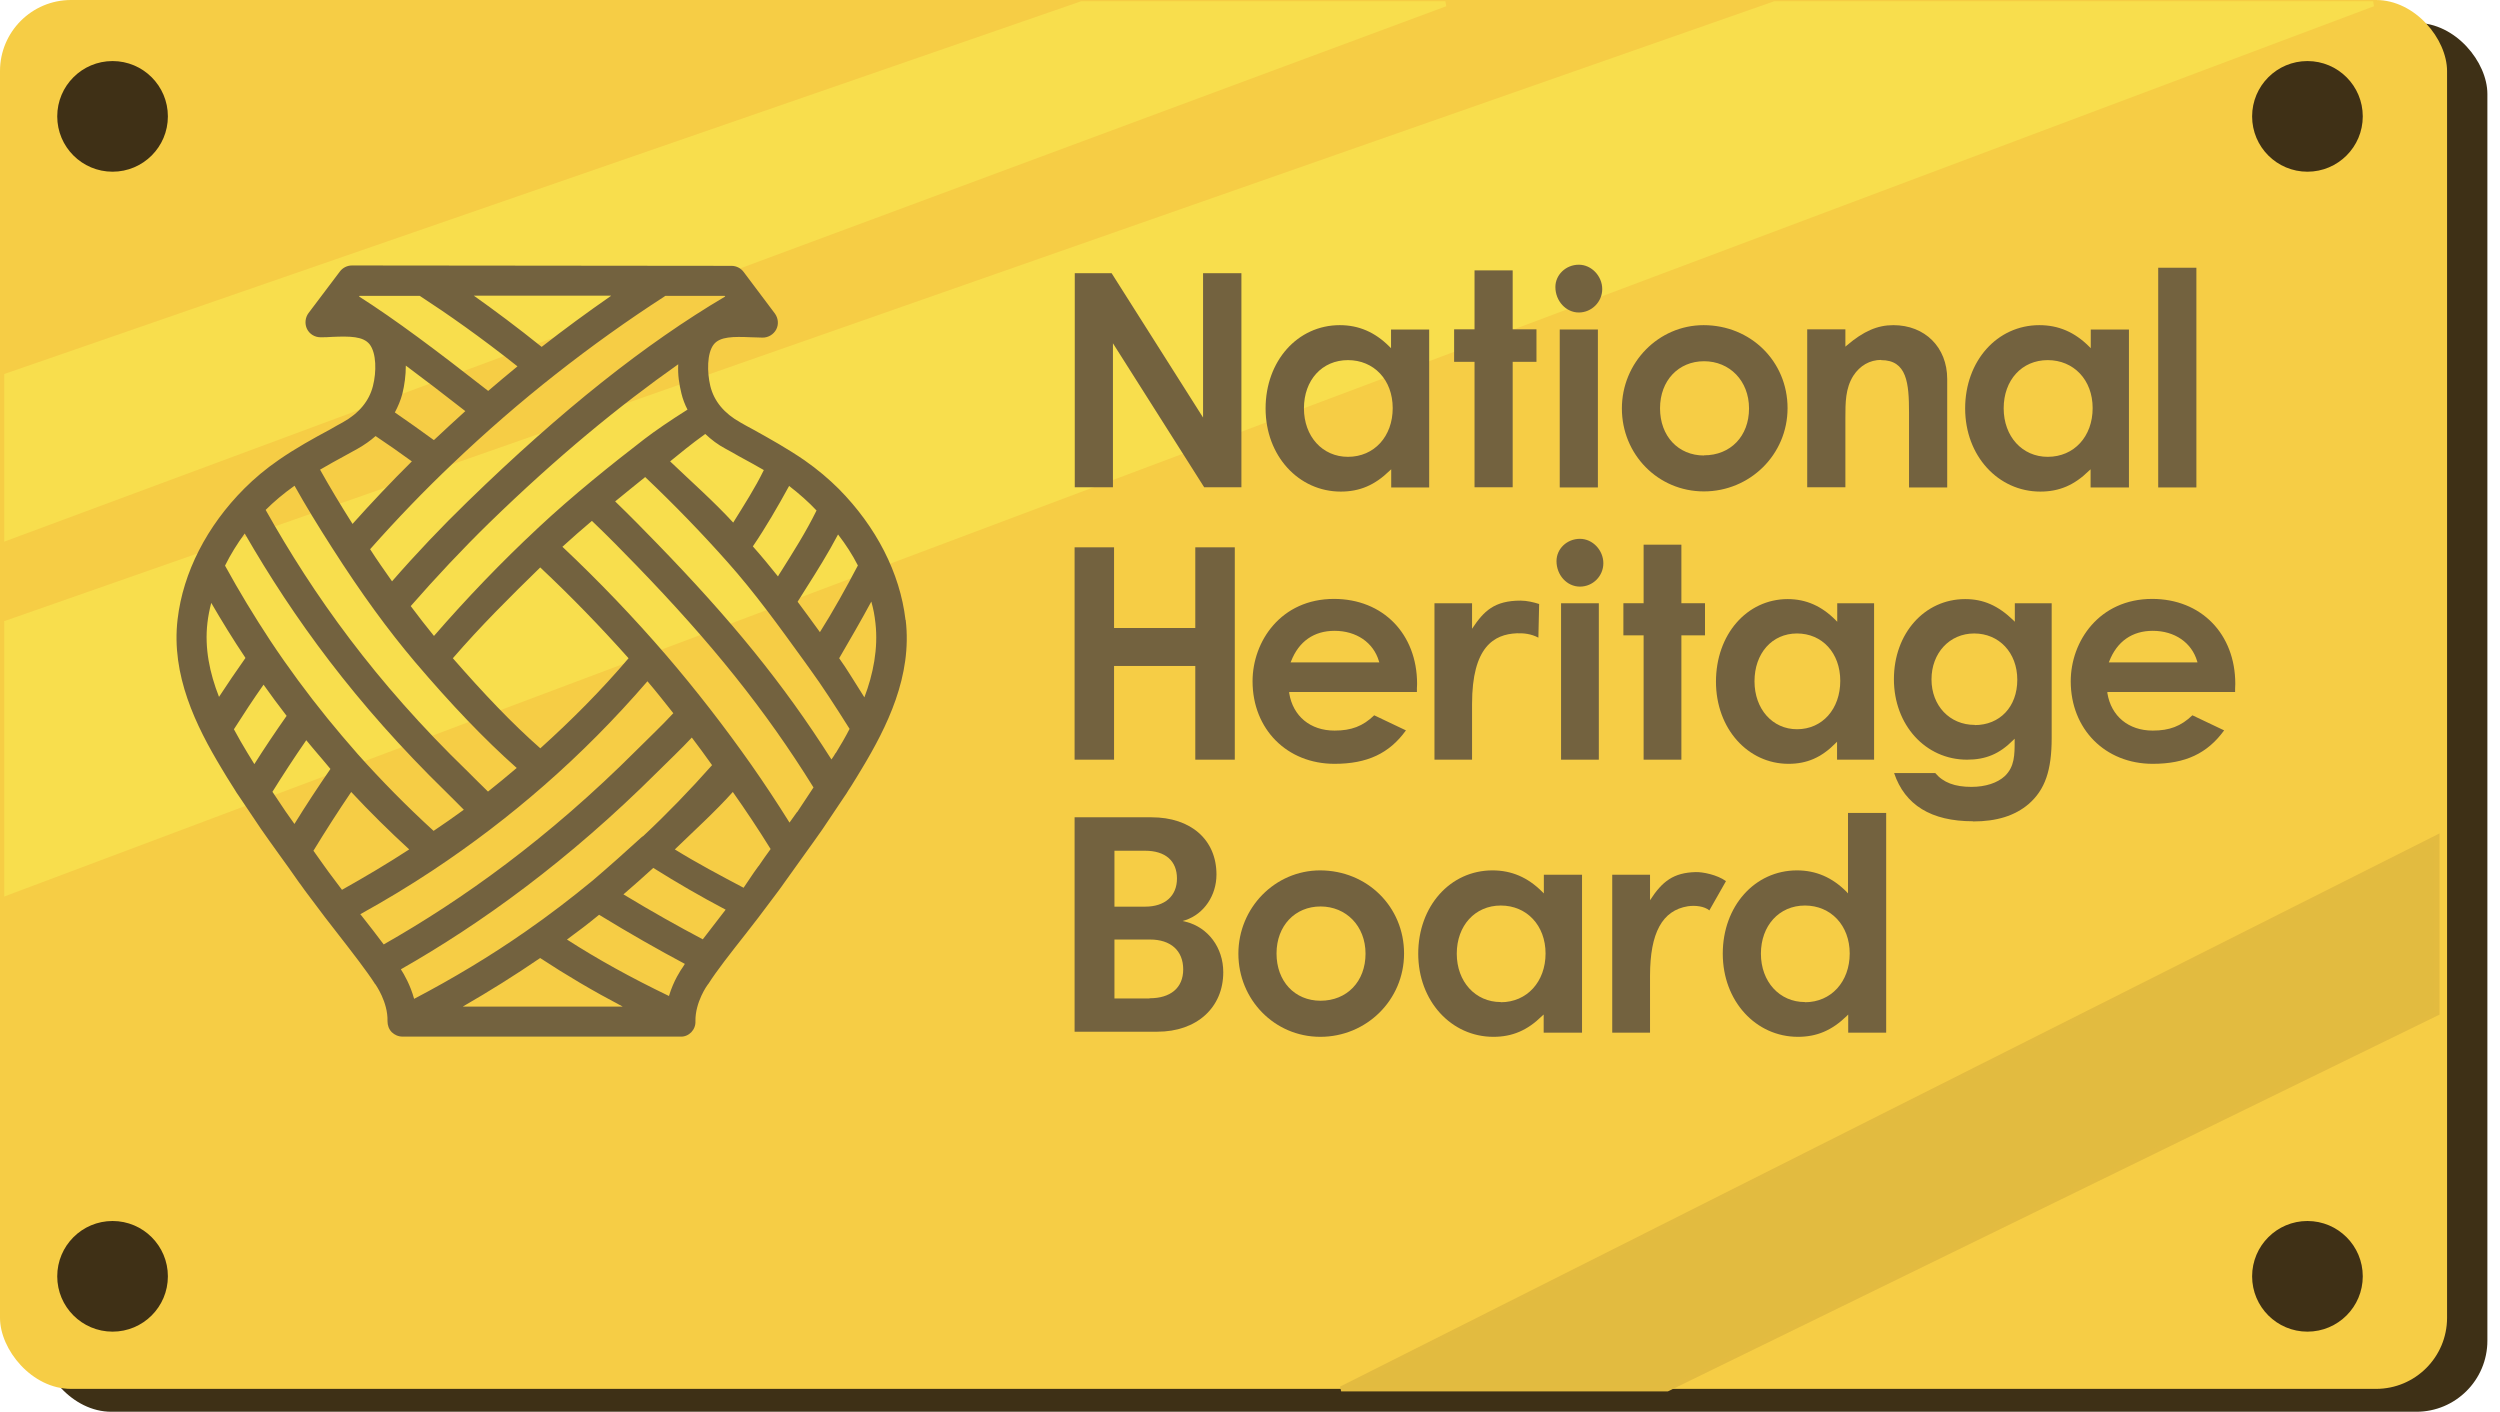 <svg width="85" height="48" viewBox="0 0 85 48" fill="none" xmlns="http://www.w3.org/2000/svg">
<rect x="1.371" y="0.778" width="83.2" height="47.222" rx="2.416" fill="#3E3016"/>
<rect width="83.2" height="47.222" rx="2.416" fill="#F6CD45"/>
<path d="M49.143 0.13H36.771L0.229 12.778V18.292L49.143 0.13Z" fill="#F8DE4D" stroke="#F8DE4D" stroke-width="0.173"/>
<path d="M80.686 0.13H60.336L0.229 21.181V30.357L80.686 0.13Z" fill="#F8DE4D" stroke="#F8DE4D" stroke-width="0.173"/>
<path d="M82.857 34.443V28.476L45.6 47.222H56.686L82.857 34.443Z" fill="#E2BB40" stroke="#E3BB40" stroke-width="0.173"/>
<circle cx="3.827" cy="3.957" r="1.881" fill="#3F3016"/>
<circle cx="78.453" cy="3.957" r="1.881" fill="#3F3016"/>
<circle cx="78.453" cy="43.395" r="1.881" fill="#3F3016"/>
<circle cx="3.827" cy="43.395" r="1.881" fill="#3F3016"/>
<g clip-path="url(#clip0_1_1434)">
<path d="M30.787 21.076C30.601 19.483 29.791 17.909 28.52 16.624C28.179 16.284 27.8 15.963 27.351 15.648C26.779 15.256 26.182 14.922 25.604 14.601C25.462 14.524 25.314 14.447 25.173 14.363C24.621 14.055 24.28 13.644 24.152 13.13C24.036 12.648 24.036 12.006 24.267 11.711C24.48 11.441 24.929 11.441 25.539 11.467C25.674 11.467 25.809 11.479 25.931 11.479C26.124 11.479 26.304 11.37 26.394 11.197C26.483 11.023 26.458 10.818 26.349 10.664L25.282 9.244C25.186 9.116 25.032 9.039 24.871 9.039L11.967 9.026C11.806 9.026 11.652 9.103 11.556 9.231L10.49 10.644C10.374 10.799 10.355 11.011 10.438 11.184C10.522 11.357 10.702 11.467 10.894 11.467C11.017 11.467 11.151 11.467 11.293 11.454C11.903 11.428 12.346 11.434 12.565 11.704C12.802 12.006 12.802 12.648 12.68 13.124C12.552 13.631 12.211 14.049 11.659 14.357C11.518 14.434 11.376 14.511 11.235 14.595C10.65 14.909 10.047 15.243 9.481 15.635C9.032 15.944 8.653 16.265 8.312 16.605C7.034 17.883 6.225 19.463 6.038 21.056C5.814 22.951 6.662 24.679 7.529 26.118C7.651 26.323 7.773 26.523 7.901 26.722L7.978 26.844C8.023 26.921 8.068 26.991 8.12 27.062L8.871 28.18C9.064 28.462 9.263 28.732 9.468 29.021C9.687 29.323 9.918 29.644 10.181 30.023L10.207 30.055C10.258 30.126 10.31 30.203 10.368 30.28L11.049 31.186C11.196 31.378 11.344 31.571 11.492 31.757C11.986 32.393 12.455 32.997 12.738 33.434C12.738 33.447 12.751 33.46 12.764 33.466C12.764 33.472 13.194 34.063 13.175 34.718C13.175 34.86 13.22 34.988 13.316 35.091C13.412 35.187 13.547 35.245 13.688 35.245H23.137C23.278 35.252 23.407 35.194 23.503 35.097C23.599 34.995 23.651 34.866 23.645 34.725C23.632 34.07 24.055 33.485 24.062 33.479C24.068 33.466 24.081 33.46 24.088 33.447C24.364 33.01 24.839 32.406 25.34 31.77C25.488 31.584 25.636 31.391 25.783 31.199L26.464 30.293C26.529 30.209 26.58 30.132 26.644 30.043C26.907 29.67 27.139 29.349 27.357 29.047C27.563 28.758 27.762 28.488 27.961 28.199L28.706 27.088C28.757 27.017 28.802 26.947 28.847 26.869L28.931 26.741C29.053 26.542 29.181 26.343 29.297 26.144C30.164 24.705 31.018 22.983 30.794 21.082L30.787 21.076ZM29.168 19.226C28.783 19.958 28.314 20.806 27.877 21.493C27.627 21.146 27.376 20.806 27.119 20.459C27.216 20.305 27.312 20.151 27.409 19.997C27.781 19.412 28.154 18.815 28.494 18.172C28.757 18.513 28.982 18.86 29.168 19.226ZM27.762 17.357C27.402 18.089 26.978 18.757 26.541 19.451C26.509 19.502 26.477 19.547 26.451 19.598C26.175 19.252 25.893 18.911 25.597 18.577C26.034 17.935 26.451 17.215 26.83 16.522C27.164 16.779 27.505 17.08 27.762 17.357ZM24.679 15.263C24.826 15.34 24.968 15.423 25.115 15.507C25.385 15.655 25.719 15.834 25.97 15.982C25.674 16.592 25.295 17.177 24.929 17.768C24.274 17.055 23.51 16.38 22.784 15.687C23.099 15.43 23.503 15.096 23.979 14.755C24.184 14.948 24.409 15.121 24.679 15.263ZM18.275 17.967C17.048 19.11 15.872 20.337 14.755 21.622C14.485 21.288 14.222 20.954 13.965 20.607C14.825 19.624 15.718 18.673 16.624 17.787C18.962 15.513 21.056 13.798 23.06 12.385C23.041 12.758 23.092 13.059 23.169 13.381C23.214 13.567 23.285 13.753 23.375 13.927C22.784 14.299 22.27 14.652 21.917 14.922C20.793 15.789 19.489 16.83 18.281 17.96L18.275 17.967ZM18.371 19.296C19.405 20.266 20.42 21.313 21.371 22.38C20.446 23.471 19.431 24.486 18.371 25.443C17.42 24.608 16.444 23.581 15.397 22.38C16.341 21.288 17.343 20.292 18.371 19.29V19.296ZM24.64 10.06L24.659 10.079C21.936 11.691 19.122 13.92 15.898 17.055C15.018 17.909 14.157 18.815 13.329 19.765C13.078 19.406 12.821 19.046 12.584 18.673C13.489 17.652 14.434 16.669 15.403 15.751C16.515 14.691 17.69 13.67 18.891 12.726C20.092 11.781 21.338 10.889 22.623 10.06H24.646H24.64ZM14.748 14.961C14.312 14.64 13.868 14.331 13.425 14.023C13.534 13.818 13.624 13.605 13.682 13.381C13.753 13.092 13.798 12.764 13.798 12.43C14.421 12.893 15.089 13.406 15.821 13.978C15.461 14.306 15.102 14.633 14.755 14.961H14.748ZM20.773 10.06C19.97 10.619 19.18 11.197 18.416 11.794C17.594 11.133 16.817 10.555 16.11 10.053H20.773V10.06ZM12.205 10.086L12.224 10.06H14.273C15.211 10.67 16.348 11.467 17.594 12.456C17.26 12.732 16.926 13.008 16.598 13.291C14.851 11.923 13.457 10.876 12.205 10.079V10.086ZM11.729 15.494C11.871 15.417 12.018 15.333 12.16 15.256C12.385 15.128 12.59 14.986 12.77 14.826C13.188 15.108 13.599 15.391 14.003 15.687C13.316 16.367 12.642 17.08 11.986 17.813C11.575 17.164 11.209 16.554 10.882 15.969C11.151 15.809 11.434 15.655 11.729 15.494ZM10.014 16.515C10.387 17.183 10.811 17.877 11.293 18.628C12.295 20.196 13.194 21.422 14.1 22.495C15.352 23.966 16.463 25.129 17.568 26.111C17.253 26.381 16.913 26.657 16.592 26.914C16.354 26.689 16.129 26.452 15.898 26.227C12.744 23.176 10.657 20.228 9.032 17.337C9.314 17.055 9.642 16.779 10.014 16.515ZM8.325 18.147C9.976 21.011 12.083 23.921 15.166 26.927C15.371 27.126 15.57 27.332 15.77 27.531C15.436 27.775 15.095 28.013 14.742 28.25C13.836 27.422 12.969 26.542 12.166 25.643C11.787 25.212 11.447 24.808 11.132 24.422C10.445 23.574 9.79 22.688 9.186 21.776C8.64 20.947 8.126 20.099 7.651 19.232C7.837 18.853 8.062 18.494 8.319 18.14L8.325 18.147ZM7.445 23.69C7.13 22.887 6.951 22.039 7.053 21.172C7.079 20.947 7.124 20.722 7.182 20.498C7.548 21.127 7.927 21.744 8.332 22.348C8.332 22.354 8.344 22.36 8.344 22.373C8.036 22.81 7.734 23.253 7.445 23.696V23.69ZM8.646 25.977C8.569 25.848 8.486 25.72 8.409 25.591C8.254 25.334 8.1 25.071 7.953 24.795C8.28 24.281 8.608 23.78 8.961 23.279C9.205 23.626 9.468 23.979 9.745 24.339C9.34 24.917 8.974 25.463 8.646 25.983V25.977ZM10.014 28.019C9.912 27.878 9.815 27.743 9.719 27.602L9.263 26.921C9.603 26.375 9.982 25.79 10.413 25.167C10.548 25.334 10.682 25.488 10.817 25.649C10.869 25.707 10.914 25.765 10.965 25.822C11.055 25.932 11.145 26.041 11.235 26.144C10.811 26.76 10.4 27.383 10.008 28.019H10.014ZM11.184 29.663C11.132 29.593 11.087 29.529 11.036 29.458L11.017 29.432C10.888 29.252 10.772 29.085 10.657 28.925C11.068 28.25 11.492 27.589 11.941 26.927C12.571 27.602 13.226 28.25 13.913 28.88C13.175 29.362 12.404 29.818 11.627 30.254L11.184 29.663ZM13.046 32.111C12.815 31.802 12.558 31.468 12.288 31.128L12.25 31.083C13.098 30.614 13.92 30.119 14.723 29.586C16.039 28.713 17.305 27.749 18.487 26.715C19.739 25.623 20.921 24.429 22.013 23.163C22.315 23.517 22.604 23.883 22.893 24.249C22.501 24.673 22.071 25.077 21.653 25.495C18.628 28.52 15.712 30.595 13.046 32.111ZM13.637 32.952C16.354 31.404 19.315 29.272 22.353 26.246C22.745 25.855 23.15 25.476 23.522 25.077C23.754 25.386 23.985 25.694 24.21 26.015C23.465 26.857 22.681 27.666 21.872 28.424C21.84 28.443 21.814 28.462 21.788 28.488C21.281 28.951 20.728 29.445 20.157 29.933C19.424 30.537 18.66 31.122 17.883 31.661C16.669 32.509 15.391 33.273 14.08 33.961C13.952 33.492 13.74 33.126 13.631 32.959L13.637 32.952ZM15.744 34.218C16.637 33.704 17.51 33.158 18.365 32.573C19.245 33.151 20.157 33.691 21.172 34.224H15.744V34.218ZM23.221 32.875C23.156 32.965 22.899 33.344 22.745 33.864C21.441 33.235 20.324 32.618 19.277 31.944C19.656 31.668 20.003 31.404 20.369 31.102C21.428 31.751 22.405 32.303 23.285 32.772C23.259 32.817 23.246 32.83 23.221 32.875ZM24.518 31.128C24.306 31.398 24.088 31.687 23.895 31.937C23.079 31.507 22.174 31 21.197 30.409C21.531 30.126 21.884 29.805 22.212 29.509C23.009 30.01 23.831 30.486 24.672 30.929C24.621 30.993 24.569 31.064 24.518 31.128ZM25.79 29.445C25.738 29.522 25.681 29.593 25.629 29.67L25.282 30.184C24.492 29.766 23.702 29.349 22.944 28.88C23.593 28.25 24.312 27.602 24.916 26.927C25.385 27.595 25.77 28.173 26.201 28.867C26.072 29.047 25.931 29.24 25.79 29.451V29.445ZM27.1 27.608C27.017 27.73 26.933 27.846 26.843 27.968C26.426 27.3 25.989 26.638 25.539 25.996C24.64 24.718 23.67 23.465 22.655 22.283C21.544 20.992 20.356 19.753 19.122 18.59C19.45 18.288 19.771 18.012 20.125 17.71C20.658 18.217 21.191 18.763 21.615 19.2C24.203 21.872 26.034 24.152 27.659 26.773L27.107 27.608H27.1ZM28.41 25.604C28.378 25.668 28.308 25.765 28.269 25.822C26.618 23.221 24.846 21.063 22.347 18.487C21.942 18.07 21.435 17.549 20.915 17.048C21.242 16.785 21.596 16.489 21.936 16.22C22.931 17.164 23.869 18.134 24.73 19.104C25.674 20.164 26.477 21.281 27.338 22.47L27.563 22.784C27.929 23.285 28.41 24.024 28.886 24.782C28.738 25.071 28.578 25.341 28.417 25.604H28.41ZM29.393 23.716C29.059 23.195 28.809 22.765 28.532 22.38C28.879 21.782 29.265 21.121 29.625 20.453C29.701 20.729 29.734 20.909 29.766 21.191C29.862 22.046 29.689 22.926 29.387 23.716H29.393Z" fill="#73623F"/>
<path d="M42.208 16.567V9.289H40.904V14.196L37.795 9.289H36.542V16.567H37.84V11.672L40.942 16.567H42.208Z" fill="#73623F"/>
<path d="M48.592 16.573V11.203H47.295V11.839L47.237 11.781C46.749 11.293 46.196 11.055 45.554 11.055C44.115 11.055 43.03 12.276 43.03 13.888C43.03 15.5 44.154 16.714 45.586 16.714C46.228 16.714 46.742 16.496 47.243 16.008L47.301 15.956V16.573H48.599H48.592ZM45.83 15.532C44.963 15.532 44.334 14.839 44.334 13.882C44.334 12.924 44.95 12.244 45.83 12.244C46.71 12.244 47.352 12.912 47.352 13.875C47.352 14.839 46.723 15.532 45.83 15.532Z" fill="#73623F"/>
<path d="M52.24 11.197H51.431V9.193H50.134V11.197H49.44V12.302H50.134V16.567H51.431V12.302H52.24V11.197Z" fill="#73623F"/>
<path d="M54.328 11.203H53.031V16.573H54.328V11.203Z" fill="#73623F"/>
<path d="M53.679 9C53.243 9 52.883 9.34 52.883 9.758C52.883 10.233 53.243 10.625 53.679 10.625C54.116 10.625 54.476 10.265 54.476 9.829C54.476 9.392 54.116 9 53.679 9" fill="#73623F"/>
<path d="M57.925 11.055C56.39 11.055 55.144 12.327 55.144 13.888C55.144 15.449 56.371 16.708 57.932 16.708C59.492 16.708 60.777 15.462 60.777 13.875C60.777 12.289 59.525 11.055 57.919 11.055M57.938 15.487C57.058 15.487 56.441 14.826 56.441 13.882C56.441 12.937 57.071 12.282 57.938 12.282C58.805 12.282 59.467 12.944 59.467 13.888C59.467 14.832 58.837 15.481 57.938 15.481" fill="#73623F"/>
<path d="M63.956 12.244C64.837 12.244 64.907 13.021 64.907 14.036V16.573H66.205V12.886C66.205 11.807 65.447 11.055 64.374 11.055C63.834 11.055 63.359 11.261 62.794 11.743L62.743 11.787V11.197H61.445V16.566H62.743V14.228C62.743 13.682 62.743 13.207 63.012 12.777C63.237 12.43 63.571 12.237 63.963 12.237" fill="#73623F"/>
<path d="M72.384 16.573V11.203H71.086V11.839L71.028 11.781C70.54 11.293 69.988 11.055 69.339 11.055C67.9 11.055 66.815 12.276 66.815 13.888C66.815 15.5 67.939 16.714 69.371 16.714C70.014 16.714 70.527 16.496 71.022 16.008L71.08 15.956V16.573H72.377H72.384ZM69.622 15.532C68.755 15.532 68.125 14.839 68.125 13.882C68.125 12.924 68.742 12.244 69.622 12.244C70.502 12.244 71.15 12.912 71.15 13.875C71.15 14.839 70.521 15.532 69.622 15.532Z" fill="#73623F"/>
<path d="M74.677 9.103H73.379V16.573H74.677V9.103Z" fill="#73623F"/>
<path d="M41.983 25.829V18.609H40.64V21.352H37.878V18.609H36.536V25.829H37.878V22.643H40.64V25.829H41.983Z" fill="#73623F"/>
<path d="M48.175 23.407C48.175 23.362 48.181 23.317 48.181 23.253C48.181 21.551 47.019 20.363 45.355 20.363C43.556 20.363 42.587 21.802 42.587 23.163C42.587 24.788 43.755 25.97 45.374 25.97C46.485 25.97 47.237 25.617 47.802 24.833L46.723 24.32C46.338 24.692 45.946 24.84 45.374 24.84C44.552 24.84 43.961 24.352 43.833 23.568V23.529H48.175C48.175 23.485 48.175 23.446 48.175 23.407ZM43.878 22.527L43.897 22.482C44.16 21.808 44.674 21.448 45.374 21.448C46.119 21.448 46.697 21.847 46.884 22.482L46.897 22.521H43.878V22.527Z" fill="#73623F"/>
<path d="M54.36 20.511H53.076V25.829H54.36V20.511Z" fill="#73623F"/>
<path d="M53.718 18.32C53.275 18.32 52.921 18.66 52.921 19.078C52.921 19.553 53.275 19.945 53.718 19.945C54.161 19.945 54.514 19.585 54.514 19.149C54.514 18.712 54.155 18.32 53.718 18.32Z" fill="#73623F"/>
<path d="M57.97 20.51H57.167V18.519H55.883V20.51H55.195V21.602H55.883V25.829H57.167V21.602H57.97V20.51Z" fill="#73623F"/>
<path d="M63.719 25.829V20.51H62.466V21.14L62.415 21.088C61.94 20.607 61.407 20.369 60.783 20.369C59.39 20.369 58.343 21.576 58.343 23.176C58.343 24.775 59.428 25.97 60.809 25.97C61.432 25.97 61.927 25.758 62.408 25.27L62.46 25.218V25.829H63.712H63.719ZM61.098 24.794C60.263 24.794 59.653 24.107 59.653 23.163C59.653 22.219 60.244 21.538 61.098 21.538C61.953 21.538 62.569 22.2 62.569 23.15C62.569 24.101 61.965 24.794 61.098 24.794Z" fill="#73623F"/>
<path d="M67.085 27.929C67.888 27.929 68.504 27.736 68.973 27.338C69.532 26.85 69.757 26.195 69.757 25.09V20.51H68.504V21.14L68.453 21.088C67.933 20.587 67.431 20.369 66.815 20.369C65.434 20.369 64.393 21.538 64.393 23.092C64.393 24.647 65.466 25.829 66.879 25.829C67.521 25.829 67.984 25.63 68.446 25.167L68.498 25.116V25.193C68.498 25.662 68.498 26.066 68.164 26.387C67.913 26.619 67.509 26.754 67.027 26.754C66.462 26.754 66.07 26.606 65.8 26.285H64.4C64.766 27.37 65.659 27.923 67.078 27.923M67.142 24.647C66.288 24.647 65.671 23.992 65.671 23.099C65.671 22.206 66.282 21.538 67.123 21.538C67.965 21.538 68.588 22.187 68.588 23.112C68.588 24.037 67.99 24.653 67.142 24.653" fill="#73623F"/>
<path d="M75.994 23.407C75.994 23.362 76 23.317 76 23.253C76 21.551 74.837 20.363 73.174 20.363C71.375 20.363 70.405 21.802 70.405 23.163C70.405 24.788 71.574 25.97 73.193 25.97C74.304 25.97 75.049 25.617 75.621 24.833L74.542 24.32C74.15 24.692 73.765 24.84 73.193 24.84C72.371 24.84 71.78 24.352 71.651 23.568V23.529H75.994C75.994 23.485 75.994 23.446 75.994 23.407ZM71.697 22.527L71.716 22.482C71.979 21.808 72.493 21.448 73.193 21.448C73.938 21.448 74.516 21.847 74.703 22.482L74.715 22.521H71.697V22.527Z" fill="#73623F"/>
<path d="M44.886 29.593C43.351 29.593 42.105 30.865 42.105 32.425C42.105 33.986 43.332 35.252 44.892 35.252C46.453 35.252 47.738 34.005 47.738 32.419C47.738 30.832 46.485 29.593 44.88 29.593M44.899 34.025C44.019 34.025 43.402 33.363 43.402 32.419C43.402 31.475 44.032 30.82 44.899 30.82C45.766 30.82 46.428 31.481 46.428 32.425C46.428 33.37 45.798 34.025 44.899 34.025Z" fill="#73623F"/>
<path d="M53.789 35.11V29.741H52.491V30.376L52.433 30.319C51.945 29.83 51.393 29.593 50.744 29.593C49.305 29.593 48.22 30.813 48.22 32.425C48.22 34.038 49.344 35.252 50.776 35.252C51.418 35.252 51.932 35.033 52.427 34.545L52.485 34.494V35.11H53.782H53.789ZM51.027 34.07C50.16 34.07 49.53 33.376 49.53 32.425C49.53 31.475 50.147 30.788 51.027 30.788C51.907 30.788 52.549 31.462 52.549 32.419C52.549 33.376 51.919 34.076 51.027 34.076" fill="#73623F"/>
<path d="M64.13 35.11V27.64H62.832V30.376L62.781 30.319C62.293 29.83 61.74 29.593 61.098 29.593C59.659 29.593 58.574 30.813 58.574 32.425C58.574 34.038 59.698 35.252 61.13 35.252C61.773 35.252 62.286 35.033 62.788 34.545L62.839 34.494V35.11H64.136H64.13ZM61.368 34.07C60.501 34.07 59.871 33.376 59.871 32.425C59.871 31.475 60.488 30.788 61.368 30.788C62.248 30.788 62.89 31.462 62.89 32.419C62.89 33.376 62.261 34.076 61.368 34.076" fill="#73623F"/>
<path d="M40.319 31.34L40.21 31.314L40.313 31.282C40.936 31.07 41.36 30.447 41.36 29.734C41.36 28.552 40.492 27.788 39.15 27.788H36.536V35.078H39.349C40.685 35.078 41.591 34.262 41.591 33.055C41.591 32.22 41.077 31.533 40.319 31.34ZM37.891 28.925H38.932C39.625 28.925 40.017 29.272 40.017 29.869C40.017 30.466 39.606 30.826 38.938 30.826H37.891V28.925ZM39.079 33.948H37.891V31.944H39.105C39.805 31.944 40.229 32.323 40.229 32.959C40.229 33.594 39.792 33.941 39.086 33.941L39.079 33.948Z" fill="#73623F"/>
<path d="M50.05 25.829H48.772V20.511H50.05V21.378C50.449 20.774 50.808 20.421 51.701 20.421C51.913 20.421 52.151 20.478 52.331 20.536L52.305 21.68C52.048 21.545 51.797 21.525 51.572 21.532C50.795 21.564 50.05 21.994 50.05 23.934V25.829Z" fill="#73623F"/>
<path d="M56.101 35.11H54.816V29.741H56.101V30.608C56.519 29.959 56.904 29.67 57.655 29.651C57.887 29.644 58.388 29.741 58.683 29.959L58.118 30.954C57.951 30.813 57.643 30.775 57.386 30.813C56.519 30.954 56.101 31.712 56.101 33.177V35.117V35.11Z" fill="#73623F"/>
</g>
<defs>
<clipPath id="clip0_1_1434">
<rect width="70" height="26.252" fill="white" transform="translate(6 9)"/>
</clipPath>
</defs>
</svg>
